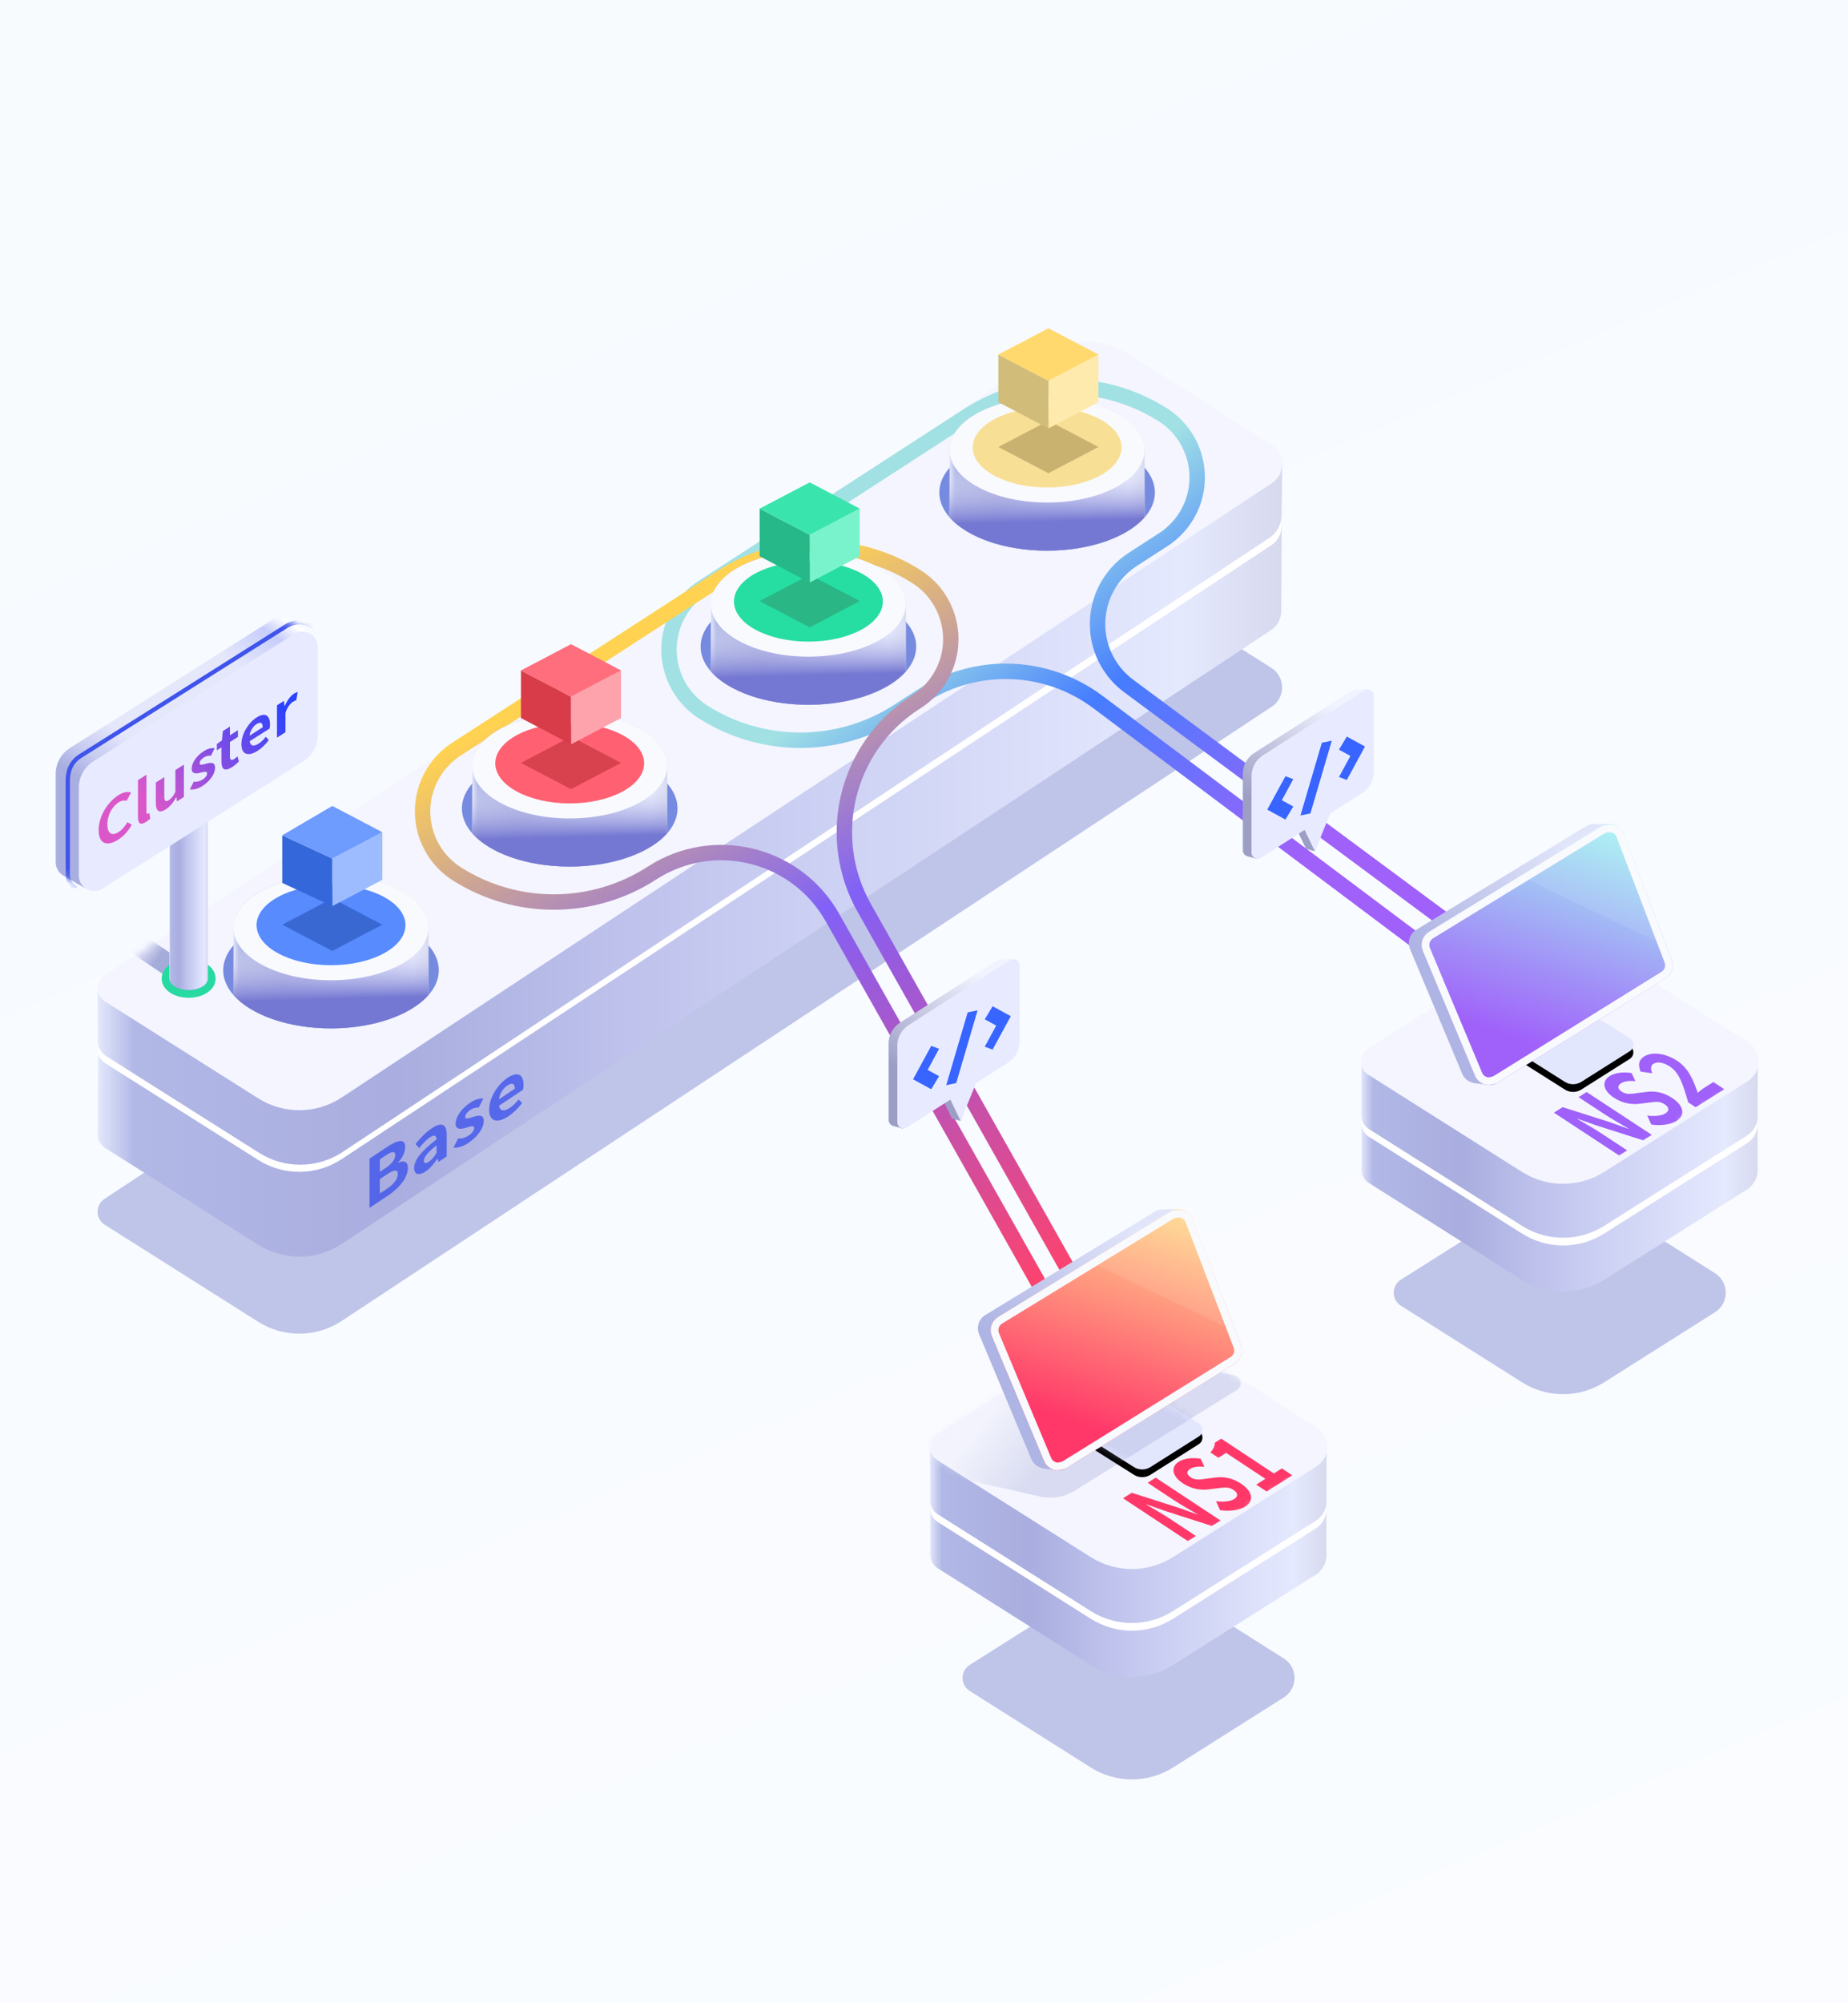 <svg height="260" viewBox="0 0 240 260" width="240" xmlns="http://www.w3.org/2000/svg" xmlns:xlink="http://www.w3.org/1999/xlink"><defs><linearGradient id="a" x1="-16.488%" x2="108.319%" y1="-175.021%" y2="140.896%"><stop offset="0" stop-color="#fff5ea"/><stop offset=".597" stop-color="#eef6ff"/><stop offset="1" stop-color="#f7faff"/></linearGradient><path id="b" d="m0 0h240v260h-240z"/><filter id="c" height="154.3%" width="135.3%" x="-17.9%" y="-27.1%"><feGaussianBlur in="SourceGraphic" stdDeviation="10"/></filter><linearGradient id="d" x1="100%" x2="0%" y1="21.721%" y2="21.721%"><stop offset="0" stop-color="#d7daef"/><stop offset=".084" stop-color="#e5e9fe"/><stop offset=".503" stop-color="#c3c7ef"/><stop offset=".751" stop-color="#a9addf"/><stop offset=".97" stop-color="#b1b8e6"/><stop offset="1" stop-color="#e2e6fb"/></linearGradient><path id="e" d="m135.507 3.45 18.613 11.762c1.401.885 1.819 2.738.933 4.139-.227.36-.528.667-.884.901l-120.78 79.717c-3.281 2.166-7.527 2.208-10.85.108l-19.922-12.589c-.934-.59-1.212-1.825-.622-2.759.152-.24.352-.445.589-.601l122.073-80.57c3.281-2.166 7.527-2.208 10.85-.108z"/><linearGradient id="f"><stop offset="0" stop-color="#a6acda"/><stop offset="1" stop-color="#eff0fc"/></linearGradient><linearGradient id="g" x1="81.926%" x2="68.268%" xlink:href="#f" y1="64.855%" y2="58.975%"/><filter id="h" height="287.8%" width="217.2%" x="-59.5%" y="-93.9%"><feGaussianBlur in="SourceGraphic" stdDeviation="10"/></filter><path id="i" d="m33.342 3.376 18.645 11.782c1.401.885 1.819 2.738.933 4.139-.238.377-.557.696-.933.933l-18.645 11.782c-3.263 2.062-7.421 2.062-10.684 0l-19.982-12.627c-.934-.59-1.212-1.825-.622-2.759.159-.251.371-.464.622-.622l19.982-12.627c3.263-2.062 7.421-2.062 10.684 0z"/><linearGradient id="j" x1="59.617%" x2="36.883%" xlink:href="#f" y1="56.553%" y2="48.618%"/><filter id="k" height="97.7%" width="91.4%" x="5.8%" y=".6%"><feGaussianBlur in="SourceGraphic" stdDeviation="0 0"/></filter><filter id="l" height="287.8%" width="217.2%" x="-59.5%" y="-93.9%"><feGaussianBlur in="SourceGraphic" stdDeviation="10"/></filter><path id="m" d="m33.342 3.376 18.645 11.782c1.401.885 1.819 2.738.933 4.139-.238.377-.557.696-.933.933l-18.645 11.782c-3.263 2.062-7.421 2.062-10.684 0l-19.982-12.627c-.934-.59-1.212-1.825-.622-2.759.159-.251.371-.464.622-.622l19.982-12.627c3.263-2.062 7.421-2.062 10.684 0z"/><filter id="n" height="97.7%" width="91.4%" x="5.8%" y=".6%"><feGaussianBlur in="SourceGraphic" stdDeviation="0 0"/></filter><linearGradient id="o" x1="37.551%" x2="77.675%" y1="29.451%" y2="67.597%"><stop offset="0" stop-color="#a1e1e4"/><stop offset=".393" stop-color="#457dff"/><stop offset="1" stop-color="#a060fa"/></linearGradient><linearGradient id="p" x1="34.256%" x2="72.725%" y1="11.612%" y2="96.218%"><stop offset="0" stop-color="#ffd252"/><stop offset=".418" stop-color="#8161f7"/><stop offset="1" stop-color="#ff426b"/></linearGradient><path id="q" d="m13.056 2.75 3.014 1.905c.467.295.606.913.311 1.38-.079.126-.186.232-.311.311l-6.298 3.98c-.653.412-1.484.412-2.137 0l-4.96-3.134c-.934-.59-1.212-1.825-.622-2.759.159-.251.371-.464.622-.622l1.676-1.059c2.658-1.68 6.046-1.68 8.704 0z"/><filter id="r" height="101.3%" width="90.7%" x="7.1%" y="9%"><feOffset dx="0" dy="1" in="SourceAlpha" result="shadowOffsetOuter1"/><feColorMatrix in="shadowOffsetOuter1" type="matrix" values="0 0 0 0 0.561   0 0 0 0 0.6   0 0 0 0 0.824  0 0 0 1 0"/></filter><filter id="s" height="97.7%" width="91.4%" x="5.8%" y=".6%"><feGaussianBlur in="SourceGraphic" stdDeviation="0 0"/></filter><linearGradient id="t" x1="61.725%" x2="12.222%" y1="7.072%" y2="56.159%"><stop offset="0" stop-color="#e1e5fa"/><stop offset="1" stop-color="#aeb4e3"/></linearGradient><linearGradient id="u" x1="74.156%" x2="46.929%" y1="1.454%" y2="85.41%"><stop offset="0" stop-color="#ffd98d"/><stop offset="1" stop-color="#ff3869"/></linearGradient><path id="v" d="m10.339 34.541 21.85-13.56c.815-.506 1.156-1.519.813-2.415l-6.256-16.321c-.395-1.031-1.552-1.547-2.583-1.152-.114.044-.223.098-.328.161l-22.371 13.679c-.842.515-1.183 1.567-.802 2.478l6.777 16.202c.426 1.019 1.598 1.5 2.617 1.073.098-.041.193-.09.283-.146z"/><linearGradient id="w" x1="50%" x2="51.343%" y1="44.06%" y2="80.867%"><stop offset="0" stop-color="#fff" stop-opacity="0"/><stop offset="1" stop-color="#7478d2"/></linearGradient><filter id="x" height="276%" width="192.3%" x="-46.2%" y="-88%"><feGaussianBlur in="SourceGraphic" stdDeviation="2"/></filter><filter id="y" height="276%" width="192.3%" x="-46.2%" y="-88%"><feGaussianBlur in="SourceGraphic" stdDeviation="2"/></filter><filter id="z" height="276%" width="192.3%" x="-46.2%" y="-88%"><feGaussianBlur in="SourceGraphic" stdDeviation="2"/></filter><filter id="A" height="276%" width="192.3%" x="-46.2%" y="-88%"><feGaussianBlur in="SourceGraphic" stdDeviation="2"/></filter><path id="B" d="m13.056 2.75 3.014 1.905c.467.295.606.913.311 1.38-.079.126-.186.232-.311.311l-6.298 3.98c-.653.412-1.484.412-2.137 0l-4.96-3.134c-.934-.59-1.212-1.825-.622-2.759.159-.251.371-.464.622-.622l1.676-1.059c2.658-1.68 6.046-1.68 8.704 0z"/><filter id="C" height="101.3%" width="90.7%" x="7.1%" y="9%"><feOffset dx="0" dy="1" in="SourceAlpha" result="shadowOffsetOuter1"/><feColorMatrix in="shadowOffsetOuter1" type="matrix" values="0 0 0 0 0.561   0 0 0 0 0.6   0 0 0 0 0.824  0 0 0 1 0"/></filter><filter id="D" height="97.7%" width="91.4%" x="5.8%" y=".6%"><feGaussianBlur in="SourceGraphic" stdDeviation="0 0"/></filter><linearGradient id="E" x1="74.156%" x2="46.929%" y1="1.454%" y2="85.41%"><stop offset="0" stop-color="#a4f1f2"/><stop offset="1" stop-color="#a060fa"/></linearGradient><path id="F" d="m10.339 34.541 21.85-13.56c.815-.506 1.156-1.519.813-2.415l-6.256-16.321c-.395-1.031-1.552-1.547-2.583-1.152-.114.044-.223.098-.328.161l-22.371 13.679c-.842.515-1.183 1.567-.802 2.478l6.777 16.202c.426 1.019 1.598 1.5 2.617 1.073.098-.041.193-.09.283-.146z"/><linearGradient id="G" x1="67.474%" x2="37.453%" y1="7.803%" y2="77.672%"><stop offset="0" stop-color="#f1f4ff"/><stop offset="1" stop-color="#9d9ec5"/></linearGradient><linearGradient id="H" x1="86.395%" x2="36.807%" y1="-1.296%" y2="76.73%"><stop offset="0" stop-color="#fff"/><stop offset=".078" stop-color="#c7cdfb"/><stop offset=".262" stop-color="#e5e7fb"/><stop offset=".754" stop-color="#e5e7fb"/><stop offset=".896" stop-color="#c6cbf1"/><stop offset="1" stop-color="#a8afe0"/></linearGradient><path id="I" d="m30.037.245 3.157 1.886-.972 1.553.001 10.269c0 1.366-.697 2.637-1.848 3.372l-25.22 15.973-1.372 1.772c-1.775-1.023-2.764-1.602-2.967-1.735-.304-.201-.364-.338-.502-.554-.205-.321-.314-.695-.314-1.076v-11.437c0-1.366.697-2.637 1.848-3.372l26.125-16.551c.67-.424 1.358-.458 2.065-.101z"/><linearGradient id="J" x1="100%" x2="23.21%" y1="21.957%" y2="70.2%"><stop offset="0" stop-color="#2c43fd"/><stop offset="1" stop-color="#db57c9"/></linearGradient><mask id="K" fill="#fff"><use fill="#fff" fill-rule="evenodd" xlink:href="#b"/></mask><mask id="L" fill="#fff"><use fill="#fff" fill-rule="evenodd" xlink:href="#e"/></mask><mask id="M" fill="#fff"><use fill="#fff" fill-rule="evenodd" xlink:href="#i"/></mask><mask id="N" fill="#fff"><use fill="#fff" fill-rule="evenodd" xlink:href="#m"/></mask><mask id="O" fill="#fff"><use fill="#fff" fill-rule="evenodd" xlink:href="#q"/></mask><mask id="P" fill="#fff"><use fill="#fff" fill-rule="evenodd" xlink:href="#v"/></mask><mask id="Q" fill="#fff"><use fill="#fff" fill-rule="evenodd" xlink:href="#B"/></mask><mask id="R" fill="#fff"><use fill="#fff" fill-rule="evenodd" xlink:href="#F"/></mask><mask id="S" fill="#fff"><use fill="#fff" fill-rule="evenodd" xlink:href="#I"/></mask></defs><g fill="none" fill-rule="evenodd"><use fill="url(#a)" fill-opacity=".45" xlink:href="#b"/><g mask="url(#K)"><g transform="translate(7.231 42.473)"><g fill-rule="evenodd" transform="translate(3.758)"><path d="m135.507 32.45 18.613 11.762c1.401.885 1.819 2.738.933 4.139-.227.36-.528.667-.884.901l-120.78 79.717c-3.281 2.166-7.527 2.208-10.85.108l-19.922-12.589c-.934-.59-1.212-1.825-.622-2.759.152-.24.352-.445.589-.601l122.073-80.57c3.281-2.166 7.527-2.208 10.85-.108z" fill="#abafe0" filter="url(#c)" opacity=".85"/><g transform="translate(1.701 17.697)"><path d="m153.815 0-.11 19.045c.014.55-.121 1.11-.424 1.617-.231.388-.547.719-.924.968l-120.668 79.643c-3.281 2.166-7.527 2.208-10.85.108l-19.907-12.579c-.544-.344-.866-.907-.923-1.502l-.009-.162.121-19z" fill="url(#d)"/><path d="m37.687 95.012c1.472-.98 2.591-2.32 2.591-3.605 0-.862-.533-.99-1.255-.673v-.043c.569-.568.912-1.4.912-1.987 0-1.19-1.047-.88-2.42.033l-2.212 1.473v6.389zm-.271-3.604-.777.517v-1.621l.795-.529c.804-.535 1.201-.575 1.201-.015 0 .509-.37 1.083-1.219 1.648zm.153 2.7-.93.619v-1.862l.93-.619c.921-.613 1.409-.671 1.409-.05 0 .664-.497 1.305-1.409 1.912zm5.02-2.239c.578-.385 1.084-.997 1.526-1.654l.036-.024.09.457 1.084-.721v-2.819c0-1.397-.659-1.691-1.941-.837-.795.529-1.517 1.295-2.113 2.045l.479.518c.47-.571.921-1.07 1.391-1.383.623-.415.84-.197.867.259-2.041 1.566-2.916 2.692-2.916 3.726 0 .819.596 1.034 1.499.433zm.433-1.28c-.388.259-.668.281-.668-.098 0-.431.415-1.035 1.652-2.005v.974c-.325.518-.605.877-.984 1.129zm5.102-2.405c1.318-.878 2.014-2.022 2.014-2.867 0-.897-.74-.723-1.409-.519-.533.165-1.002.348-1.002-.005 0-.276.217-.61.677-.916.37-.246.722-.317 1.084-.308l.596-1.164c-.415-.025-.984.06-1.716.547-1.156.77-1.887 1.869-1.887 2.731 0 .81.713.706 1.354.512.533-.156 1.056-.341 1.056.021 0 .302-.226.659-.731.996-.47.313-.903.412-1.354.376l-.605 1.196c.506.06 1.246-.149 1.923-.599zm5.228-3.481c.623-.415 1.264-1.049 1.761-1.707l-.451-.475c-.361.456-.722.817-1.138 1.094-.749.499-1.291.446-1.4-.275l3.115-2.074c.036-.136.063-.387.063-.628 0-1.328-.722-1.821-2.113-.895-1.201.8-2.357 2.543-2.357 4.104 0 1.595 1.102 1.801 2.519.857zm.813-3.567-2.059 1.371c.099-.764.569-1.439 1.102-1.794.65-.433.957-.223.957.423z" fill="#3f54eb" fill-rule="nonzero" opacity=".795"/></g><path d="m135.406 12.195 17.764 10.59 2.278-1.008v3.848c.034.578-.096 1.172-.415 1.705-.227.382-.538.707-.909.951l-120.734 79.686c-3.281 2.166-7.527 2.208-10.85.108l-19.907-12.579c-.649-.41-.981-1.131-.926-1.847l-.006.003v-3.837l13.855-6.133 109.266-71.276c3.198-2.086 7.305-2.169 10.585-.214z" fill="#fff"/><path d="m134.509 17.694 21.008.003-.07 6.814c0 .602-.222 1.232-.556 1.793-.242.405-.575.748-.974 1l-120.575 79.847c-3.263 2.062-7.421 2.062-10.684 0l-19.904-12.578c-.549-.347-.993-1.054-1.045-1.655l-.008-.165v-7.057l123.885-68.004c2.808-1.4 6.115-1.4 8.923 0z" fill="url(#d)"/><use fill="#f4f5fe" xlink:href="#e"/><path d="m-9.674 70.527h5l20.684 14h-5z" fill="url(#g)" mask="url(#L)"/></g><g fill-rule="evenodd" transform="translate(111.769 127.614)"><path d="m33.342 36.069 14.382 9.088c1.401.885 1.819 2.738.933 4.139-.238.377-.557.696-.933.933l-14.382 9.088c-3.263 2.062-7.421 2.062-10.684 0l-15.72-9.934c-.934-.59-1.212-1.825-.622-2.759.159-.251.371-.464.622-.622l15.72-9.934c3.263-2.062 7.421-2.062 10.684 0z" fill="#abafe0" filter="url(#h)" opacity=".85"/><path d="m30.639 1.05 20.793.001.001 13.819c.052.605-.078 1.231-.413 1.792-.242.405-.575.748-.974 1l-18.527 11.708c-3.263 2.062-7.421 2.062-10.684 0l-19.904-12.578c-.599-.379-.929-1.023-.932-1.683l0-0v-14.057l21.716-.001c2.808-1.4 6.115-1.4 8.923-0z" fill="url(#d)" transform="translate(1.822 16.642)"/><path d="m33.121 12.053 16.17 9.64 3.963 0.0.001 3.819c.052.605-.078 1.231-.413 1.792-.242.405-.575.748-.974 1l-18.527 11.708c-3.263 2.062-7.421 2.062-10.684 0l-19.904-12.578c-.599-.379-.929-1.023-.932-1.683l0-0v-4.057l4.886-0 16.171-9.64c3.155-1.881 7.087-1.881 10.242 0z" fill="#fff"/><path d="m32.461 17.694h20.793l.001 6.819c.052.605-.078 1.231-.413 1.792-.242.405-.575.748-.974 1l-18.527 11.708c-3.263 2.062-7.421 2.062-10.684 0l-19.904-12.578c-.549-.347-.872-.918-.924-1.519l-.008-.165v-7.057h21.716c2.808-1.4 6.115-1.4 8.923 0z" fill="url(#d)"/><use fill="#f4f5fe" xlink:href="#i"/><path d="m36.315 29.27-3.373-2.228c-.965-.637-2.104-1.283-3.065-1.85l.037-.024 2.368.838 6.103 1.96 1.125-.708-8.416-5.558-1.05.661 3.362 2.22c.954.63 2.157 1.308 3.084 1.853l-.037.024-2.372-.851-6.099-1.948-1.133.713 8.416 5.558zm6.384-3.813c1.282-.807.87-2.057-.504-2.964-1.215-.802-2.305-.951-3.4-.804l-1.193.15c-.756.11-1.362.213-1.964-.185-.557-.367-.578-.779-.091-1.085.458-.288 1.075-.354 1.87-.284l-.494-1.052c-1.143-.174-2.174-.023-2.819.383-1.125.708-.864 1.906.511 2.814 1.227.81 2.471.906 3.385.784l1.22-.152c.813-.102 1.344-.187 1.968.226.591.39.658.831.08 1.195-.487.307-1.387.39-2.341.273l.521 1.166c1.324.178 2.509.003 3.252-.465zm6.133-4.066-1.352-.892-1.042.656-6.837-4.515-.818.515c-.023.439-.19.823-.586 1.277l1.034.682 1.005-.633 5.1 3.368-1.192.751 1.352.892z" fill="#ff3869" fill-rule="nonzero" mask="url(#M)"/><path d="m20.554 23.393 21.114-13.104c.469-.291.614-.908.322-1.377-.139-.224-.362-.385-.619-.446l-27.032-6.412c-.514-.122-1.055-.036-1.505.24l-20.985 12.831c-.942.576-1.239 1.807-.663 2.75.282.46.737.787 1.263.907l23.612 5.363c1.538.349 3.152.079 4.493-.753z" fill="url(#j)" filter="url(#k)" mask="url(#M)" opacity=".601"/></g><g fill-rule="evenodd" transform="translate(167.769 77.614)"><path d="m33.342 36.069 14.382 9.088c1.401.885 1.819 2.738.933 4.139-.238.377-.557.696-.933.933l-14.382 9.088c-3.263 2.062-7.421 2.062-10.684 0l-15.72-9.934c-.934-.59-1.212-1.825-.622-2.759.159-.251.371-.464.622-.622l15.72-9.934c3.263-2.062 7.421-2.062 10.684 0z" fill="#abafe0" filter="url(#l)" opacity=".85"/><path d="m30.639 1.05 20.793.001.001 13.819c.052.605-.078 1.231-.413 1.792-.242.405-.575.748-.974 1l-18.527 11.708c-3.263 2.062-7.421 2.062-10.684 0l-19.904-12.578c-.599-.379-.929-1.023-.932-1.683l0-0v-14.057l21.716-.001c2.808-1.4 6.115-1.4 8.923-0z" fill="url(#d)" transform="translate(1.822 16.642)"/><path d="m33.121 12.053 16.17 9.64 3.963 0.0.001 3.819c.052.605-.078 1.231-.413 1.792-.242.405-.575.748-.974 1l-18.527 11.708c-3.263 2.062-7.421 2.062-10.684 0l-19.904-12.578c-.599-.379-.929-1.023-.932-1.683l0-0v-4.057l4.886-0 16.171-9.64c3.155-1.881 7.087-1.881 10.242 0z" fill="#fff"/><path d="m32.461 17.694h20.793l.001 6.819c.052.605-.078 1.231-.413 1.792-.242.405-.575.748-.974 1l-18.527 11.708c-3.263 2.062-7.421 2.062-10.684 0l-19.904-12.578c-.549-.347-.872-.918-.924-1.519l-.008-.165v-7.057h21.716c2.808-1.4 6.115-1.4 8.923 0z" fill="url(#d)"/><use fill="#f4f5fe" xlink:href="#m"/><path d="m36.325 29.221-3.392-2.228c-.971-.637-2.115-1.283-3.082-1.85l.037-.024 2.378.838 6.128 1.959 1.125-.709-8.463-5.558-1.05.661 3.381 2.22c.959.63 2.169 1.308 3.1 1.853l-.037.024-2.382-.85-6.124-1.947-1.133.713 8.463 5.558zm6.385-3.816c1.282-.808.864-2.057-.518-2.965-1.222-.802-2.315-.951-3.413-.804l-1.196.151c-.758.11-1.365.213-1.97-.184-.56-.367-.583-.779-.096-1.086.458-.288 1.076-.355 1.874-.284l-.5-1.052c-1.147-.174-2.18-.023-2.825.383-1.125.709-.858 1.907.524 2.814 1.233.81 2.481.906 3.398.784l1.222-.153c.815-.102 1.346-.187 1.975.226.594.39.663.831.086 1.195-.487.307-1.389.39-2.346.273l.527 1.167c1.328.177 2.516.002 3.258-.465zm6.223-4.125-1.416-.93-1.215.765c-.263.165-.584.427-.816.632-.586-1.659-1.201-3.181-2.64-4.126-1.553-1.02-3.267-1.248-4.317-.587-.757.477-.796 1.089-.472 1.958l1.514.222c-.183-.487-.264-.965.141-1.22.532-.335 1.335-.194 2.169.353 1.222.802 1.709 2.347 2.362 4.639l.971.637z" fill="#a060fa" fill-rule="nonzero" mask="url(#N)"/><path d="m20.554 23.393 21.114-13.104c.469-.291.614-.908.322-1.377-.139-.224-.362-.385-.619-.446l-27.032-6.412c-.514-.122-1.055-.036-1.505.24l-20.985 12.831c-.942.576-1.239 1.807-.663 2.75.282.46.737.787 1.263.907l23.612 5.363c1.538.349 3.152.079 4.493-.753z" fill="url(#j)" filter="url(#n)" mask="url(#N)" opacity=".601"/></g><path d="m112.549 47.842-3.083 1.985c-7.695 4.983-17.584 5.037-25.333.14-4.491-2.838-5.831-8.779-2.993-13.27.744-1.177 1.734-2.179 2.903-2.936l34.391-22.27c7.695-4.983 17.584-5.037 25.333-.14 4.491 2.838 5.831 8.779 2.993 13.27-.744 1.177-1.734 2.179-2.903 2.936l-3.982 2.578c-4.636 3.002-5.96 9.193-2.958 13.829.651 1.006 1.478 1.887 2.441 2.6l55.412 41.049-2.919 3.386-45.771-34.316-4.372-3.278-6.335-4.75c-6.69-5.016-15.794-5.34-22.824-.814z" stroke="url(#o)" stroke-width="2"/><path d="m77.466 70.827c-7.695 4.983-17.584 5.037-25.333.14-4.491-2.838-5.831-8.779-2.993-13.27.744-1.177 1.734-2.179 2.903-2.936l34.391-22.27c7.695-4.983 17.584-5.037 25.333-.14 4.491 2.838 5.831 8.779 2.993 13.27-.744 1.177-1.734 2.179-2.903 2.936l-.3.194c-8.873 5.746-11.743 17.405-6.549 26.613l33.417 59.249-2.919 3.386-34.626-61.38c-4.499-7.975-14.61-10.792-22.585-6.294-.281.159-.557.325-.829.5z" stroke="url(#p)" stroke-width="2"/><g fill-rule="evenodd"><g transform="translate(119.769 113.527)"><g transform="translate(12.63 24.087)"><use fill="#000" filter="url(#r)" xlink:href="#q"/><use fill="#e3e7fd" fill-rule="evenodd" xlink:href="#q"/><path d="m-.039 13.393 21.114-13.104c.469-.291.614-.908.322-1.377-.139-.224-.362-.385-.619-.446l-27.032-6.412c-.514-.122-1.055-.036-1.505.24l-20.985 12.831c-.942.576-1.239 1.807-.663 2.75.282.46.737.787 1.263.907l23.612 5.363c1.538.349 3.152.079 4.493-.753z" fill="url(#j)" filter="url(#s)" mask="url(#O)" opacity=".601"/></g><path d="m26.05.954-.397.832c.099.137.182.29.246.455l6.256 16.322c.344.897.002 1.911-.815 2.416l-21.158 13.094-.327.682-1.461-.187.007-.014c-.636-.123-1.2-.551-1.468-1.193l-6.778-16.203c-.381-.912-.04-1.965.804-2.479l22.031-13.431c.103-.063.212-.117.325-.16.239-.092.485-.134.726-.133l.002-.003z" fill="url(#t)"/><g transform="translate(1.153)"><use fill="url(#u)" xlink:href="#v"/><path d="m9.961 6.113s7.544 3.613 22.633 10.839l-6.289-20.49c-10.896 6.434-16.343 9.65-16.343 9.65z" fill="#fff" mask="url(#P)" opacity=".3"/></g><path d="m25.214 1.702c.512-.202.989-.226 1.382-.093.391.133.688.424.837.814l6.256 16.321c.129.336.129.694.021 1.015-.108.321-.325.606-.631.796l-21.821 13.543c-.599.266-1.021.282-1.389.131-.355-.146-.655-.427-.815-.809l-6.777-16.202c-.143-.342-.15-.71-.043-1.041s.329-.625.645-.818z" stroke="#f9fafe"/></g><g transform="translate(114.758 .132)"><ellipse cx="14" cy="21.32" fill="#768bdf" rx="14" ry="7.548"/><path d="m14 8.962c6.879 0 12.477 2.957 12.662 6.641l.005.188.001 8.746c-2.24 2.56-7.071 4.331-12.668 4.331-5.597 0-10.428-1.771-12.668-4.331l.001-8.746.005-.188c.185-3.685 5.783-6.641 12.662-6.641z" fill="url(#d)"/><path d="m14 8.962c6.879 0 12.477 2.957 12.662 6.641l.005.188.001 8.746c-2.24 2.56-7.071 4.331-12.668 4.331-5.597 0-10.428-1.771-12.668-4.331l.001-8.746.005-.188c.185-3.685 5.783-6.641 12.662-6.641z" fill="url(#w)"/><ellipse cx="14" cy="15.791" fill="#f9fafe" rx="12.667" ry="6.829"/><ellipse cx="14" cy="15.466" fill="#f8df96" rx="9.667" ry="5.203"/><path d="m7.667 15.409 6.5-3.409 6.5 3.409-6.5 3.409z" fill="#b7a163" filter="url(#x)" opacity=".85" transform="matrix(-1 0 0 1 28.333 0)"/><g transform="translate(7.667)"><path d="m6.5 6.819 6.5-3.409v6.181l-6.5 3.409z" fill="#ffeaad"/><path d="m0 6.819 6.5-3.409v6.181l-6.5 3.409z" fill="#d2bc79" transform="matrix(-1 0 0 1 6.5 0)"/><path d="m0 3.409 6.5-3.409 6.5 3.409-6.5 3.409z" fill="#ffd96d" transform="matrix(-1 0 0 1 13 0)"/></g></g><g transform="translate(83.758 20.132)"><ellipse cx="14" cy="21.32" fill="#768bdf" rx="14" ry="7.548"/><path d="m14 8.962c6.879 0 12.477 2.957 12.662 6.641l.005.188.001 8.746c-2.24 2.56-7.071 4.331-12.668 4.331-5.597 0-10.428-1.771-12.668-4.331l.001-8.746.005-.188c.185-3.685 5.783-6.641 12.662-6.641z" fill="url(#d)"/><path d="m14 8.962c6.879 0 12.477 2.957 12.662 6.641l.005.188.001 8.746c-2.24 2.56-7.071 4.331-12.668 4.331-5.597 0-10.428-1.771-12.668-4.331l.001-8.746.005-.188c.185-3.685 5.783-6.641 12.662-6.641z" fill="url(#w)"/><ellipse cx="14" cy="15.791" fill="#f9fafe" rx="12.667" ry="6.829"/><ellipse cx="14" cy="15.466" fill="#26dda2" rx="9.667" ry="5.203"/><path d="m7.667 15.409 6.5-3.409 6.5 3.409-6.5 3.409z" fill="#2da77c" filter="url(#y)" opacity=".85" transform="matrix(-1 0 0 1 28.333 0)"/><g transform="translate(7.667)"><path d="m6.5 6.819 6.5-3.409v6.181l-6.5 3.409z" fill="#79f3cb"/><path d="m0 6.819 6.5-3.409v6.181l-6.5 3.409z" fill="#26b888" transform="matrix(-1 0 0 1 6.5 0)"/><path d="m0 3.409 6.5-3.409 6.5 3.409-6.5 3.409z" fill="#3ae5ad" transform="matrix(-1 0 0 1 13 0)"/></g></g><g transform="translate(52.758 41.132)"><ellipse cx="14" cy="21.32" fill="#768bdf" rx="14" ry="7.548"/><path d="m14 8.962c6.879 0 12.477 2.957 12.662 6.641l.005.188.001 8.746c-2.24 2.56-7.071 4.331-12.668 4.331-5.597 0-10.428-1.771-12.668-4.331l.001-8.746.005-.188c.185-3.685 5.783-6.641 12.662-6.641z" fill="url(#d)"/><path d="m14 8.962c6.879 0 12.477 2.957 12.662 6.641l.005.188.001 8.746c-2.24 2.56-7.071 4.331-12.668 4.331-5.597 0-10.428-1.771-12.668-4.331l.001-8.746.005-.188c.185-3.685 5.783-6.641 12.662-6.641z" fill="url(#w)"/><ellipse cx="14" cy="15.791" fill="#f9fafe" rx="12.667" ry="6.829"/><ellipse cx="14" cy="15.466" fill="#ff6172" rx="9.667" ry="5.203"/><path d="m7.667 15.409 6.5-3.409 6.5 3.409-6.5 3.409z" fill="#ca3541" filter="url(#z)" opacity=".85" transform="matrix(-1 0 0 1 28.333 0)"/><g transform="translate(7.667)"><path d="m6.5 6.819 6.5-3.409v6.181l-6.5 3.409z" fill="#fea2ac"/><path d="m0 6.819 6.5-3.409v6.181l-6.5 3.409z" fill="#d93c49" transform="matrix(-1 0 0 1 6.5 0)"/><path d="m0 3.409 6.5-3.409 6.5 3.409-6.5 3.409z" fill="#fe6e7d" transform="matrix(-1 0 0 1 13 0)"/></g></g><g transform="translate(21.758 62.132)"><ellipse cx="14" cy="21.32" fill="#768bdf" rx="14" ry="7.548"/><path d="m14 8.962c6.879 0 12.477 2.957 12.662 6.641l.005.188.001 8.746c-2.24 2.56-7.071 4.331-12.668 4.331-5.597 0-10.428-1.771-12.668-4.331l.001-8.746.005-.188c.185-3.685 5.783-6.641 12.662-6.641z" fill="url(#d)"/><path d="m14 8.962c6.879 0 12.477 2.957 12.662 6.641l.005.188.001 8.746c-2.24 2.56-7.071 4.331-12.668 4.331-5.597 0-10.428-1.771-12.668-4.331l.001-8.746.005-.188c.185-3.685 5.783-6.641 12.662-6.641z" fill="url(#w)"/><ellipse cx="14" cy="15.791" fill="#f9fafe" rx="12.667" ry="6.829"/><ellipse cx="14" cy="15.466" fill="#578bfe" rx="9.667" ry="5.203"/><path d="m7.667 15.409 6.5-3.409 6.5 3.409-6.5 3.409z" fill="#2e5cc3" filter="url(#A)" opacity=".85" transform="matrix(-1 0 0 1 28.333 0)"/><g transform="translate(7.667)"><path d="m6.5 6.819 6.5-3.409v6.181l-6.5 3.409z" fill="#9dbcff"/><path d="m0 6.819 6.5-3.01v6.181l-6.5 3.01z" fill="#3468da" transform="matrix(-1 0 0 1 6.5 0)"/><path d="m0 3.409 6.5-3.409 6.5 3.808-6.5 3.01z" fill="#6d9bfe" transform="matrix(-1 0 0 1 13 0)"/></g></g><g transform="translate(175.732 63.527)"><g transform="translate(12.63 24.087)"><use fill="#000" filter="url(#C)" xlink:href="#B"/><use fill="#e3e7fd" fill-rule="evenodd" xlink:href="#B"/><path d="m-.039 13.393 21.114-13.104c.469-.291.614-.908.322-1.377-.139-.224-.362-.385-.619-.446l-27.032-6.412c-.514-.122-1.055-.036-1.505.24l-20.985 12.831c-.942.576-1.239 1.807-.663 2.75.282.46.737.787 1.263.907l23.612 5.363c1.538.349 3.152.079 4.493-.753z" fill="url(#j)" filter="url(#D)" mask="url(#Q)" opacity=".601"/></g><path d="m26.05.954-.397.832c.099.137.182.29.246.455l6.256 16.322c.344.897.002 1.911-.815 2.416l-21.158 13.094-.327.682-1.461-.187.007-.014c-.636-.123-1.2-.551-1.468-1.193l-6.778-16.203c-.381-.912-.04-1.965.804-2.479l22.031-13.431c.103-.063.212-.117.325-.16.239-.092.485-.134.726-.133l.002-.003z" fill="url(#t)"/><g transform="translate(1.153)"><use fill="url(#E)" xlink:href="#F"/><path d="m9.961 6.113s7.544 3.613 22.633 10.839l-6.289-20.49c-10.896 6.434-16.343 9.65-16.343 9.65z" fill="#fff" mask="url(#R)" opacity=".3"/></g><path d="m25.214 1.702c.512-.202.989-.226 1.382-.093.391.133.688.424.837.814l6.256 16.321c.129.336.129.694.021 1.015-.108.321-.325.606-.631.796l-21.821 13.543c-.599.266-1.021.282-1.389.131-.355-.146-.655-.427-.815-.809l-6.777-16.202c-.143-.342-.15-.71-.043-1.041s.329-.625.645-.818z" stroke="#f9fafe"/></g><g transform="translate(108.174 82)"><path d="m7.042 18.254-.123-.153-5.103 3.899-1.332-.365-.002-.014c-.142-.061-.268-.164-.357-.304-.082-.129-.126-.278-.126-.431v-9.931c0-1.092.557-2.108 1.476-2.696l12.706-8.124c.126-.08.265-.121.404-.126l.01-.01h1.587l.258 1.622-1.029 2.811 0 6.308c0 1.092-.557 2.108-1.476 2.696l-2.37 1.514-2.215 6.058-1.133-.304z" fill="url(#G)"/><path d="m16.874.38c.082.129.126.278.126.431v9.931c0 1.091-.556 2.107-1.475 2.695l-4.168 2.669-2.005 4.903-1.33-2.768-5.658 3.623c-.372.238-.867.13-1.105-.242-.082-.129-.126-.278-.126-.431v-9.931c0-1.091.556-2.107 1.475-2.695l13.161-8.426c.372-.238.867-.13 1.105.242z" fill="#e8ebff"/><path d="m10.265 6.924 1.291-.265-2.78 9.442-1.291.265zm-4.73 4.348 1.021.378-1.49 2.737 1.49.814-1.021 1.697-2.361-1.289zm7.971-5.145 2.361 1.289-2.361 4.337-1.021-.378 1.49-2.737-1.49-.814z" fill="#3864ff" fill-rule="nonzero"/></g><g transform="translate(154.174 47)"><path d="m7.042 18.254-.123-.153-5.103 3.899-1.332-.365-.002-.014c-.142-.061-.268-.164-.357-.304-.082-.129-.126-.278-.126-.431v-9.931c0-1.092.557-2.108 1.476-2.696l12.706-8.124c.126-.08.265-.121.404-.126l.01-.01h1.587l.258 1.622-1.029 2.811 0 6.308c0 1.092-.557 2.108-1.476 2.696l-2.37 1.514-2.215 6.058-1.133-.304z" fill="url(#G)"/><path d="m16.874.38c.082.129.126.278.126.431v9.931c0 1.091-.556 2.107-1.475 2.695l-4.168 2.669-2.005 4.903-1.33-2.768-5.658 3.623c-.372.238-.867.13-1.105-.242-.082-.129-.126-.278-.126-.431v-9.931c0-1.091.556-2.107 1.475-2.695l13.161-8.426c.372-.238.867-.13 1.105.242z" fill="#e8ebff"/><path d="m10.265 6.924 1.291-.265-2.78 9.442-1.291.265zm-4.73 4.348 1.021.378-1.49 2.737 1.49.814-1.021 1.697-2.361-1.289zm7.971-5.145 2.361 1.289-2.361 4.337-1.021-.378 1.49-2.737-1.49-.814z" fill="#3864ff" fill-rule="nonzero"/></g><g transform="translate(0 37.72)"><g transform="translate(14.769 12.807)"><path d="m2.5 32c.792 0 1.507.2 2.025.511.635.381.975.924.975 1.489s-.34 1.108-.975 1.489c-.518.311-1.233.511-2.025.511s-1.507-.2-2.025-.511c-.635-.381-.975-.924-.975-1.489s.34-1.108.975-1.489c.518-.311 1.233-.511 2.025-.511z" fill="#768bdf" stroke="#26daa1"/><path d="m0 0h5v34c0 .828-1.119 1.5-2.5 1.5s-2.5-.672-2.5-1.5z" fill="url(#d)"/></g><use fill="url(#H)" xlink:href="#I"/><path d="m2.372 34.966.018-.024c-.195-.143-.368-.323-.505-.539-.205-.321-.314-.695-.314-1.076v-12.158c0-1.366.457-2.484 1.608-3.219l26.907-16.965c2.347-1.257 3.794.706 4.413 1.046" mask="url(#S)" stroke="#3f54eb" stroke-width=".55"/><path d="m4.865 18.649 26.12-16.567c.933-.592 2.169-.315 2.76.618.203.32.311.692.311 1.071v11.442c0 1.37-.701 2.644-1.858 3.378l-26.12 16.567c-.933.592-2.169.315-2.76-.618-.203-.32-.311-.692-.311-1.071v-11.442c0-1.37.701-2.644 1.858-3.378z" fill="#e8ebff"/><path d="m8.122 28.786c.72-.459 1.312-1.121 1.77-1.945l-.585-.317c-.3.514-.667.973-1.147 1.278-.877.559-1.448.194-1.448-1.013 0-1.192.63-2.314 1.47-2.849.42-.267.743-.278 1.028-.189l.578-1.073c-.36-.146-.922-.125-1.627.324-1.403.893-2.58 2.716-2.58 4.546 0 1.853 1.14 2.131 2.542 1.238zm3.6-2.293c.263-.167.443-.327.57-.461l-.135-.732c-.075.063-.105.082-.15.111-.105.067-.217.056-.217-.199v-4.853l-1.103.702v4.808c0 .78.27 1.111 1.035.623zm2.58-1.643c.57-.363.975-.898 1.335-1.555l.03-.019.083.547.9-.573v-4.2l-1.103.702v2.835c-.285.557-.51.85-.855 1.07-.405.258-.585.14-.585-.505v-2.482l-1.103.702v2.625c0 1.05.39 1.432 1.298.854zm4.725-3.009c1.095-.697 1.673-1.658 1.673-2.393 0-.78-.615-.666-1.17-.522-.443.117-.833.253-.833-.055 0-.24.18-.52.562-.763.307-.196.6-.24.9-.213l.495-.983c-.345-.043-.818.003-1.425.39-.96.611-1.567 1.531-1.567 2.281 0 .705.593.65 1.125.513.443-.109.877-.244.877.071 0 .263-.188.562-.608.829-.39.248-.75.313-1.125.259l-.502 1.01c.42.078 1.035-.067 1.597-.425zm3.877-2.47c.367-.234.66-.503.885-.721l-.18-.688c-.113.117-.278.267-.412.353-.375.239-.57.138-.57-.342v-1.86l1.035-.659v-.87l-1.035.659v-1.133l-.915.583-.128 1.214-.652.468v.818l.593-.377v1.86c0 .938.383 1.331 1.38.696zm3.308-2.107c.517-.33 1.05-.849 1.462-1.396l-.375-.436c-.3.379-.6.675-.945.894-.623.396-1.073.323-1.163-.31l2.587-1.648c.03-.117.052-.333.052-.543 0-1.155-.6-1.62-1.755-.885-.998.635-1.958 2.094-1.958 3.452 0 1.387.915 1.622 2.092.872zm.675-3.062-1.71 1.089c.083-.66.472-1.223.915-1.505.54-.344.795-.146.795.416zm2.955.645v-2.505c.233-.756.63-1.226.96-1.436.172-.11.292-.164.443-.214l.188-1.072c-.128.029-.263.077-.495.225-.435.277-.885.864-1.192 1.607l-.022.014-.083-.69-.9.573v4.2z" fill="url(#J)" fill-rule="nonzero"/></g></g></g></g></g></svg>
